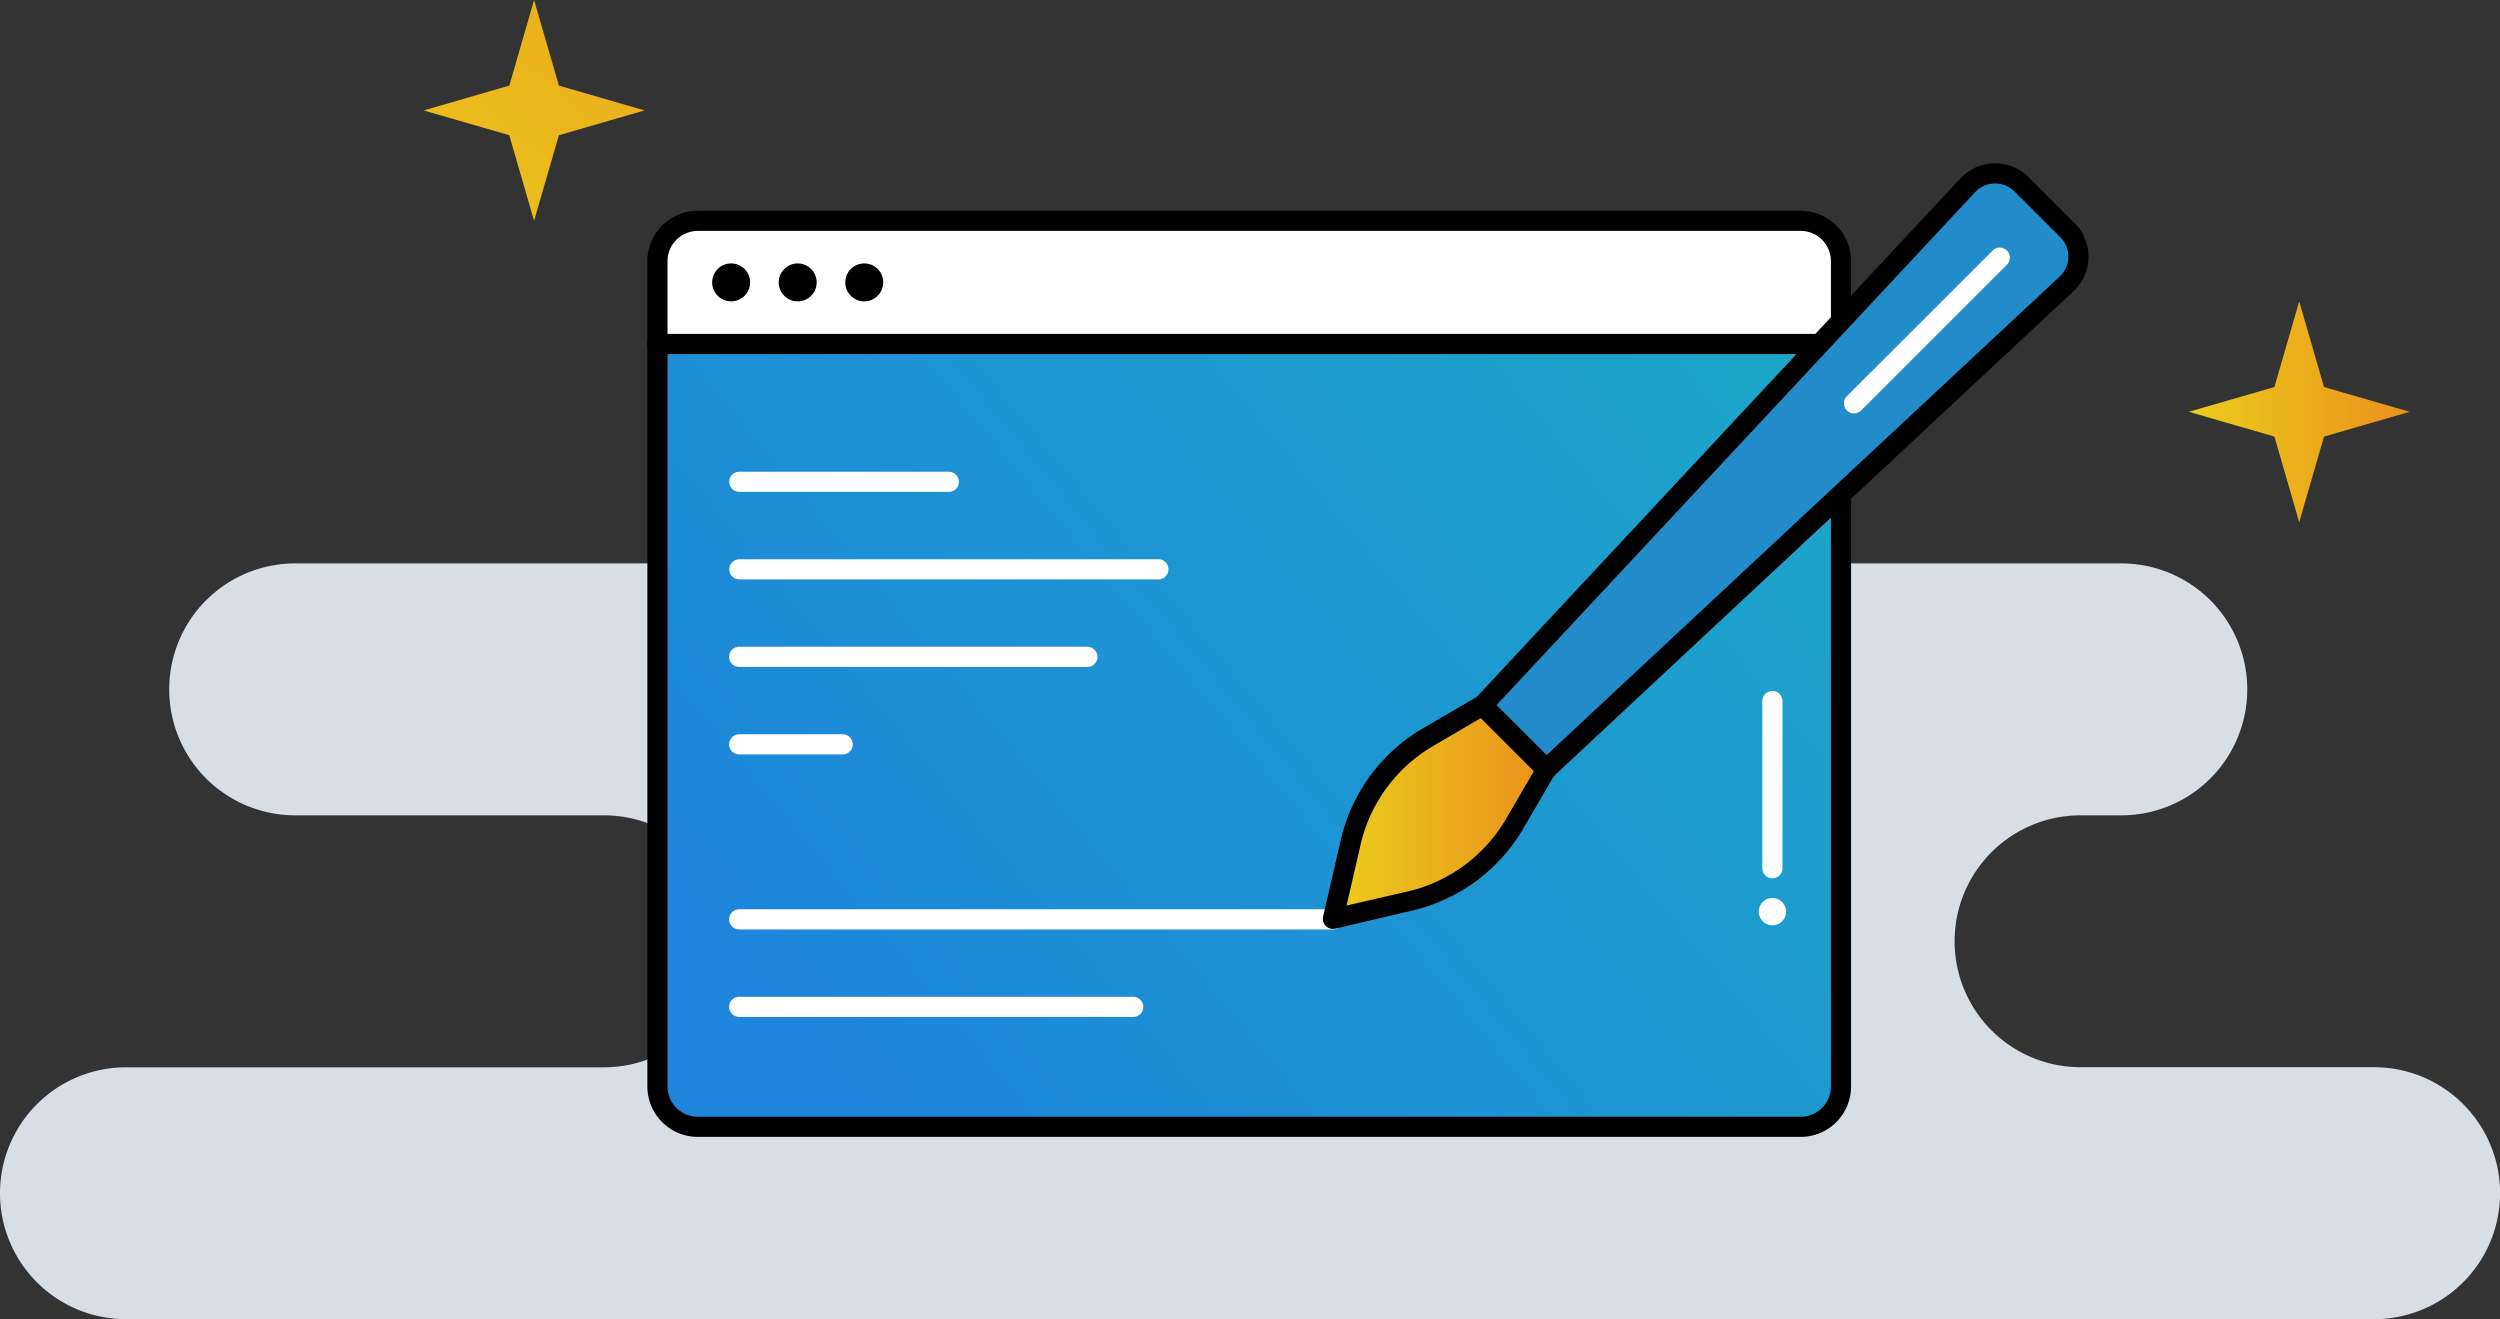 <svg xmlns="http://www.w3.org/2000/svg" xmlns:xlink="http://www.w3.org/1999/xlink" viewBox="0 0 620.51 327.42"><rect x="0" y="0" width="620.51" height="327.42" fill="#333333" stroke="none"/><defs><style>.cls-1{fill:#d7dee5;}.cls-2{fill:#fff;}.cls-3{fill:url(#linear-gradient);}.cls-4{fill:url(#linear-gradient-2);}.cls-5{fill:#228bca;}.cls-6{fill:url(#linear-gradient-3);}.cls-7{fill:url(#linear-gradient-4);}</style><linearGradient id="linear-gradient" x1="428.12" y1="82.03" x2="206.12" y2="266.03" gradientUnits="userSpaceOnUse"><stop offset="0" stop-color="#1da5c9"/><stop offset="1" stop-color="#1d85db"/></linearGradient><linearGradient id="linear-gradient-2" x1="330.84" y1="201.57" x2="383.82" y2="201.57" gradientUnits="userSpaceOnUse"><stop offset="0" stop-color="#ebcd1c"/><stop offset="1" stop-color="#eb901c"/></linearGradient><linearGradient id="linear-gradient-3" x1="90.79" y1="76.32" x2="207.79" y2="-60.68" xlink:href="#linear-gradient-2"/><linearGradient id="linear-gradient-4" x1="543.27" y1="102.21" x2="598.08" y2="102.21" xlink:href="#linear-gradient-2"/></defs><title>Asset 4</title><g id="Layer_2" data-name="Layer 2"><g id="Layer_1-2" data-name="Layer 1"><path class="cls-1" d="M0,296.16H0a31.26,31.26,0,0,0,31.26,31.26h558a31.27,31.27,0,0,0,31.27-31.26h0a31.27,31.27,0,0,0-31.27-31.27H516.4a31.26,31.26,0,0,1-31.26-31.26h0a31.26,31.26,0,0,1,31.26-31.26h10.12a31.26,31.26,0,0,0,31.26-31.27h0a31.26,31.26,0,0,0-31.26-31.26H73.28A31.26,31.26,0,0,0,42,171.1h0a31.26,31.26,0,0,0,31.26,31.27h76.64a31.26,31.26,0,0,1,31.26,31h0a31.25,31.25,0,0,1-31.26,31.54H31.26A31.27,31.27,0,0,0,0,296.16Z"/><path class="cls-2" d="M173.18,54.81H446.95a10,10,0,0,1,10,10V85.38a0,0,0,0,1,0,0H163.18a0,0,0,0,1,0,0V64.81A10,10,0,0,1,173.18,54.81Z"/><path d="M456.94,87.88H163.18a2.5,2.5,0,0,1-2.5-2.5V64.81a12.52,12.52,0,0,1,12.5-12.5H446.94a12.51,12.51,0,0,1,12.5,12.5V85.38A2.49,2.49,0,0,1,456.94,87.88Zm-291.26-5H454.44V64.81a7.51,7.51,0,0,0-7.5-7.5H173.18a7.52,7.52,0,0,0-7.5,7.5Z"/><path class="cls-3" d="M163.18,85.38H456.95a0,0,0,0,1,0,0v184.3a10,10,0,0,1-10,10H173.18a10,10,0,0,1-10-10V85.38A0,0,0,0,1,163.18,85.38Z"/><path d="M446.94,282.18H173.18a12.52,12.52,0,0,1-12.5-12.5V85.38a2.5,2.5,0,0,1,2.5-2.5H456.94a2.49,2.49,0,0,1,2.5,2.5v184.3A12.51,12.51,0,0,1,446.94,282.18ZM165.68,87.88v181.8a7.51,7.51,0,0,0,7.5,7.5H446.94a7.5,7.5,0,0,0,7.5-7.5V87.88Z"/><path class="cls-2" d="M235.5,122.09h-52a2.5,2.5,0,0,1,0-5h52a2.5,2.5,0,0,1,0,5Z"/><path class="cls-2" d="M287.52,143.81h-104a2.5,2.5,0,1,1,0-5h104a2.5,2.5,0,0,1,0,5Z"/><path class="cls-2" d="M269.9,165.53H183.47a2.5,2.5,0,0,1,0-5H269.9a2.5,2.5,0,0,1,0,5Z"/><path class="cls-2" d="M209.16,187.25H183.47a2.5,2.5,0,0,1,0-5h25.69a2.5,2.5,0,0,1,0,5Z"/><path class="cls-2" d="M330.84,230.69H183.47a2.5,2.5,0,1,1,0-5H330.84a2.5,2.5,0,0,1,0,5Z"/><path class="cls-2" d="M281.27,252.41h-97.8a2.5,2.5,0,0,1,0-5h97.8a2.5,2.5,0,0,1,0,5Z"/><circle cx="181.47" cy="70.09" r="4.71"/><circle cx="197.99" cy="70.09" r="4.71"/><circle cx="214.51" cy="70.09" r="4.71"/><path class="cls-4" d="M330.84,228.06l4.45-19.28c.12-.51.25-1,.38-1.53a40.71,40.71,0,0,1,19-24.44L368,175.09l15.85,15.84-7.73,13.27a40.66,40.66,0,0,1-24.44,19c-.51.14-1,.27-1.53.38Z"/><path d="M330.84,230.56a2.48,2.48,0,0,1-1.77-.73,2.51,2.51,0,0,1-.67-2.33l4.45-19.28c.13-.54.26-1.08.41-1.61a43.43,43.43,0,0,1,20.19-26l13.27-7.73a2.5,2.5,0,0,1,3,.4l15.85,15.84a2.51,2.51,0,0,1,.39,3l-7.72,13.27a43.53,43.53,0,0,1-26,20.19c-.54.14-1.08.28-1.62.4L331.4,230.5A2.6,2.6,0,0,1,330.84,230.56Zm36.73-52.35L356,185a38.42,38.42,0,0,0-17.87,22.93c-.13.48-.25,1-.37,1.45l-3.54,15.38,15.38-3.55,1.45-.36a38.45,38.45,0,0,0,22.92-17.88l6.76-11.6Z"/><path class="cls-5" d="M383.82,190.93,513.15,70.24a9.29,9.29,0,0,0,0-13.13L501.8,45.75a9.31,9.31,0,0,0-13.13,0L368,175.09Z"/><path d="M383.82,193.43a2.53,2.53,0,0,1-1.77-.73l-15.84-15.85a2.49,2.49,0,0,1-.06-3.47L486.84,44A11.81,11.81,0,0,1,503.56,44l11.36,11.36a11.79,11.79,0,0,1,0,16.67L385.53,192.76A2.52,2.52,0,0,1,383.82,193.43ZM371.45,175l12.43,12.42,127.57-119a6.78,6.78,0,0,0-.06-9.53L500,47.52a6.81,6.81,0,0,0-9.6,0Z"/><path class="cls-2" d="M460.16,102.61a2.51,2.51,0,0,1-1.77-4.27l36.05-36A2.5,2.5,0,1,1,498,65.83l-36,36A2.5,2.5,0,0,1,460.16,102.61Z"/><polygon class="cls-6" points="132.56 54.81 126.41 33.56 105.16 27.41 126.41 21.25 132.56 0 138.72 21.25 159.97 27.41 138.72 33.56 132.56 54.81"/><polygon class="cls-7" points="570.67 129.62 564.52 108.36 543.27 102.21 564.52 96.06 570.67 74.81 576.83 96.06 598.08 102.21 576.83 108.36 570.67 129.62"/><path class="cls-2" d="M439.92,218a2.5,2.5,0,0,1-2.5-2.5V174a2.5,2.5,0,0,1,5,0v41.59A2.5,2.5,0,0,1,439.92,218Z"/><circle class="cls-2" cx="439.92" cy="226.27" r="3.4"/></g></g></svg>
